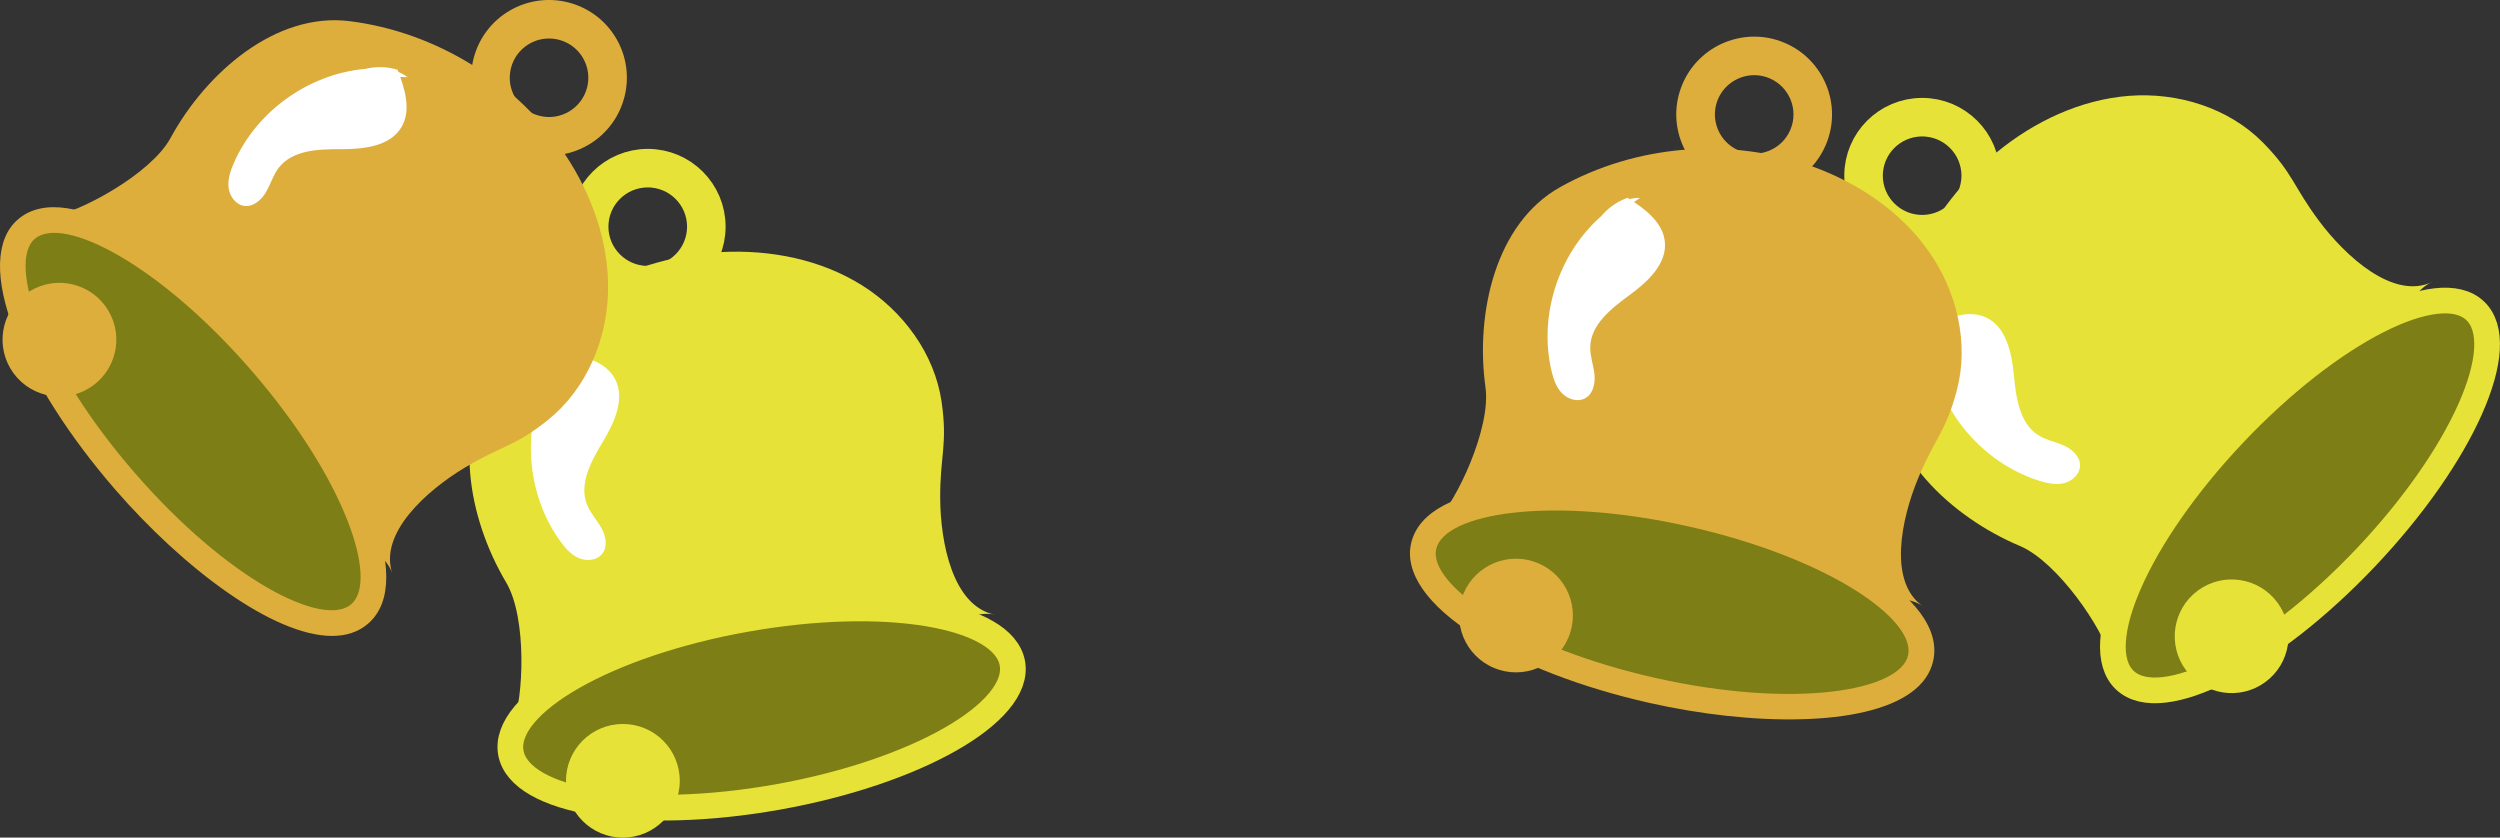<?xml version="1.0" encoding="utf-8"?>
<!-- Generator: Adobe Illustrator 22.0.1, SVG Export Plug-In . SVG Version: 6.00 Build 0)  -->
<svg version="1.1" id="Ebene_1" xmlns="http://www.w3.org/2000/svg" xmlns:xlink="http://www.w3.org/1999/xlink" x="0px" y="0px"
	 width="194px" height="65px" viewBox="0 0 194 65" style="enable-background:new 0 0 194 65;" xml:space="preserve">
<rect x="0" y="0" width="194" height="65" fill="#333333" stroke="none"/>
<style type="text/css">
	.st0{fill:#E7E237;}
	.st1{fill:#7D7E15;stroke:#E7E237;stroke-width:1.994;stroke-miterlimit:10;}
	.st2{fill:#FFFFFF;}
	.st3{fill:none;stroke:#E7E237;stroke-width:2.991;stroke-miterlimit:10;}
	.st4{fill:#DDAE3C;}
	.st5{fill:#7D7E15;}
</style>
<g>
	<g>
		<path class="st0" d="M38.572,28.632c4.148-5.329,10.682-8.729,17.431-9.073c3.777-0.192,7.663,0.566,10.869,2.569
			s5.659,5.327,6.198,9.065c0.479,3.322-0.134,4.162-0.11,7.518c0.024,3.356,0.95,8.331,4.245,8.989
			c-2.276-0.568-6.398,2.503-8.751,2.893c-3.272,0.543-6.543,1.085-9.815,1.628c-4.186,0.694-20.685,8.247-18.829,3.921
			c0.802-1.869,1.113-8.18-0.535-10.95C36.312,40.211,35.038,33.171,38.572,28.632z"/>
		<path class="st1" d="M39.642,58.416c0.682,3.813,9.947,5.35,20.694,3.433s18.906-6.563,18.224-10.376s-9.947-5.35-20.694-3.433
			C47.12,49.957,38.96,54.603,39.642,58.416z"/>
		<path class="st2" d="M44.614,26.995c-0.937,0.349-1.572,1.221-2.04,2.104c-2.128,4.015-1.761,9.224,0.908,12.903
			c0.388,0.534,0.842,1.055,1.451,1.311s1.405,0.172,1.808-0.351c0.431-0.558,0.272-1.377-0.072-1.992
			c-0.343-0.615-0.847-1.141-1.111-1.793c-0.657-1.622,0.324-3.4,1.225-4.9c0.901-1.5,1.768-3.385,0.918-4.915
			c-0.746-1.343-2.459-1.741-3.973-2.004c-0.959,0.857-1.532,2.129-1.539,3.415"/>
		<ellipse class="st3" cx="50.265" cy="17.589" rx="4.546" ry="4.54"/>
		<path class="st0" d="M43.92,60.59c0-2.435,1.977-4.41,4.415-4.41c2.439,0,4.415,1.974,4.415,4.41c0,2.435-1.977,4.41-4.415,4.41
			S43.92,63.026,43.92,60.59z"/>
	</g>
	<g>
		<g>
			<path class="st4" d="M27.124,1.641c6.706,0.837,12.973,4.708,16.718,10.326c2.096,3.144,3.43,6.867,3.344,10.643
				c-0.085,3.776-1.691,7.581-4.633,9.954c-2.614,2.109-3.65,2.012-6.526,3.748s-6.684,5.074-5.566,8.239
				c-0.674-2.245-5.424-4.213-6.963-6.033c-2.139-2.531-4.278-5.062-6.417-7.593c-2.737-3.238-17.67-13.541-12.999-14.158
				c2.019-0.267,7.609-3.226,9.15-6.056C16.005,5.62,21.412,0.928,27.124,1.641z"/>
		</g>
		<g>
			
				<ellipse transform="matrix(0.756 -0.655 0.655 0.756 -17.767 17.798)" class="st5" cx="14.973" cy="32.714" rx="7.019" ry="19.752"/>
			<path class="st4" d="M25.768,49.348c-4.562,0-11.539-5.253-16.858-11.394c-3.527-4.071-6.286-8.4-7.766-12.19
				c-1.605-4.109-1.518-7.211,0.244-8.734l0,0c3.935-3.403,13.064,2.839,19.652,10.442c6.586,7.602,11.461,17.52,7.522,20.924
				C27.804,49.05,26.854,49.348,25.768,49.348z M2.693,18.538c-1.044,0.902-0.928,3.333,0.31,6.502
				c1.4,3.583,4.033,7.707,7.415,11.611c7.237,8.353,14.68,12.099,16.837,10.238c2.154-1.862-0.487-9.759-7.724-18.112
				C12.291,20.421,4.848,16.677,2.693,18.538L2.693,18.538z"/>
		</g>
		<g>
			<path class="st2" d="M31.622,5.991c-0.779-0.626-1.855-0.725-2.853-0.675c-4.543,0.226-8.839,3.203-10.64,7.374
				c-0.262,0.606-0.477,1.262-0.386,1.916s0.57,1.293,1.226,1.373c0.7,0.085,1.324-0.47,1.677-1.08
				c0.354-0.609,0.549-1.31,0.975-1.87c1.06-1.393,3.091-1.46,4.843-1.453s3.817-0.213,4.699-1.724c0.774-1.326,0.241-3-0.306-4.435
				c-1.228-0.385-2.615-0.227-3.725,0.424"/>
		</g>
		<g>
			<path class="st4" d="M42.616,12.071c-0.5,0-1.003-0.062-1.499-0.188c-1.565-0.397-2.88-1.379-3.705-2.765
				c-0.825-1.385-1.061-3.008-0.664-4.571c0.398-1.562,1.381-2.877,2.768-3.701c2.864-1.7,6.579-0.758,8.282,2.103
				c1.703,2.86,0.759,6.57-2.105,8.271C44.747,11.783,43.689,12.071,42.616,12.071z M42.6,2.989c-0.53,0-1.066,0.138-1.553,0.427
				l0,0c-0.7,0.416-1.196,1.079-1.396,1.867c-0.201,0.788-0.082,1.608,0.334,2.307s1.08,1.195,1.869,1.395
				c0.792,0.202,1.611,0.082,2.31-0.334c1.445-0.858,1.922-2.73,1.062-4.173C44.656,3.521,43.641,2.989,42.6,2.989z"/>
		</g>
		<g>
			<path class="st4" d="M2.356,22.568c2.096-1.245,4.805-0.557,6.052,1.536c1.246,2.093,0.558,4.799-1.538,6.044
				s-4.805,0.557-6.052-1.536S0.26,23.813,2.356,22.568z"/>
		</g>
	</g>
</g>
<g>
	<g>
		<path class="st0" d="M146.317,29.454c0.169-6.747,3.404-13.359,8.63-17.638c2.924-2.394,6.502-4.089,10.272-4.379
			c3.77-0.289,7.721,0.929,10.377,3.617c2.36,2.389,2.366,3.428,4.381,6.114c2.015,2.686,5.718,6.139,8.761,4.714
			c-2.17,0.893-3.659,5.809-5.32,7.518c-2.31,2.377-4.619,4.754-6.929,7.131c-2.955,3.041-11.739,18.903-12.818,14.322
			c-0.466-1.98-3.969-7.242-6.941-8.493C151.383,40.11,146.173,35.202,146.317,29.454z"/>
		<path class="st1" d="M164.887,52.782c2.816,2.663,11.184-1.595,18.691-9.511s11.309-16.493,8.493-19.156
			s-11.184,1.595-18.691,9.511C165.874,41.542,162.071,50.118,164.887,52.782z"/>
		<path class="st2" d="M150.205,24.553c-0.546,0.836-0.538,1.915-0.39,2.903c0.675,4.492,4.068,8.466,8.402,9.843
			c0.63,0.2,1.305,0.349,1.947,0.194s1.232-0.695,1.246-1.355c0.015-0.704-0.6-1.269-1.242-1.56s-1.359-0.416-1.96-0.784
			c-1.493-0.915-1.761-2.928-1.928-4.669c-0.167-1.742-0.59-3.772-2.184-4.499c-1.398-0.638-3.013,0.058-4.388,0.744
			c-0.261,1.258,0.034,2.622,0.792,3.66"/>
		<ellipse class="st3" cx="149.158" cy="13.633" rx="4.546" ry="4.54"/>
		<path class="st0" d="M169.622,51.994c-1.448-1.959-1.031-4.72,0.93-6.167c1.962-1.446,4.726-1.03,6.175,0.929
			c1.448,1.96,1.032,4.72-0.93,6.167S171.07,53.954,169.622,51.994z"/>
	</g>
	<g>
		<g>
			<path class="st4" d="M121.057,14.527c5.893-3.304,13.237-3.906,19.591-1.607c3.555,1.286,6.843,3.491,9.019,6.58
				c2.176,3.089,3.147,7.102,2.191,10.756c-0.849,3.247-1.741,3.784-3.022,6.886c-1.282,3.102-2.36,8.046,0.421,9.93
				c-1.877-1.406-6.869-0.172-9.189-0.724c-3.226-0.768-6.452-1.536-9.678-2.303c-4.127-0.982-22.268-0.415-18.877-3.682
				c1.466-1.412,4.203-7.108,3.761-10.299C114.477,24.323,116.037,17.341,121.057,14.527z"/>
		</g>
		<g>
			
				<ellipse transform="matrix(0.22 -0.976 0.976 0.22 55.682 163.065)" class="st5" cx="129.756" cy="46.731" rx="7.014" ry="19.766"/>
			<path class="st4" d="M148.333,53.715c-3.671,2.706-12.408,2.617-20.339,0.831c-5.259-1.184-10.052-3.031-13.497-5.202
				c-3.735-2.354-5.509-4.901-4.997-7.171l0,0c1.142-5.072,12.199-5.464,22.02-3.254c9.819,2.211,19.639,7.299,18.493,12.374
				C149.793,52.268,149.206,53.071,148.333,53.715z M111.447,42.611c-0.303,1.345,1.235,3.232,4.115,5.047
				c3.257,2.052,7.827,3.809,12.87,4.944c10.789,2.428,19.005,1.028,19.634-1.748c0.626-2.776-6.194-7.563-16.984-9.992
				C120.289,38.434,112.075,39.836,111.447,42.611L111.447,42.611z"/>
		</g>
		<g>
			<path class="st2" d="M127.263,15.359c-0.999-0.041-1.923,0.517-2.697,1.149c-3.521,2.876-5.207,7.819-4.176,12.244
				c0.15,0.643,0.366,1.299,0.828,1.77c0.462,0.472,1.228,0.702,1.803,0.377c0.614-0.347,0.785-1.164,0.708-1.864
				c-0.078-0.7-0.337-1.379-0.327-2.083c0.024-1.75,1.619-3.008,3.033-4.042s2.944-2.435,2.755-4.174
				c-0.166-1.526-1.59-2.557-2.883-3.387c-1.217,0.419-2.239,1.369-2.745,2.551"/>
		</g>
		<g>
			<path class="st4" d="M139.723,13.73c-0.402,0.296-0.844,0.545-1.318,0.737c-1.495,0.609-3.137,0.599-4.625-0.027
				c-1.487-0.625-2.642-1.791-3.252-3.284c-0.609-1.493-0.6-3.133,0.027-4.62c1.293-3.066,4.843-4.512,7.914-3.22
				c3.071,1.291,4.517,4.836,3.224,7.903C141.266,12.235,140.586,13.094,139.723,13.73z M134.311,6.433
				c-0.426,0.314-0.776,0.743-0.996,1.264l0,0c-0.316,0.749-0.321,1.577-0.013,2.33c0.307,0.753,0.89,1.342,1.641,1.658
				c0.751,0.316,1.579,0.321,2.333,0.014c0.757-0.307,1.345-0.889,1.66-1.639c0.653-1.547-0.077-3.336-1.627-3.988
				C136.281,5.641,135.148,5.815,134.311,6.433z"/>
		</g>
		<g>
			<path class="st4" d="M113.572,46.054c0.946-2.245,3.535-3.298,5.782-2.353c2.248,0.945,3.302,3.53,2.356,5.775
				c-0.946,2.245-3.535,3.298-5.783,2.353C113.681,50.884,112.626,48.298,113.572,46.054z"/>
		</g>
	</g>
</g>
</svg>
